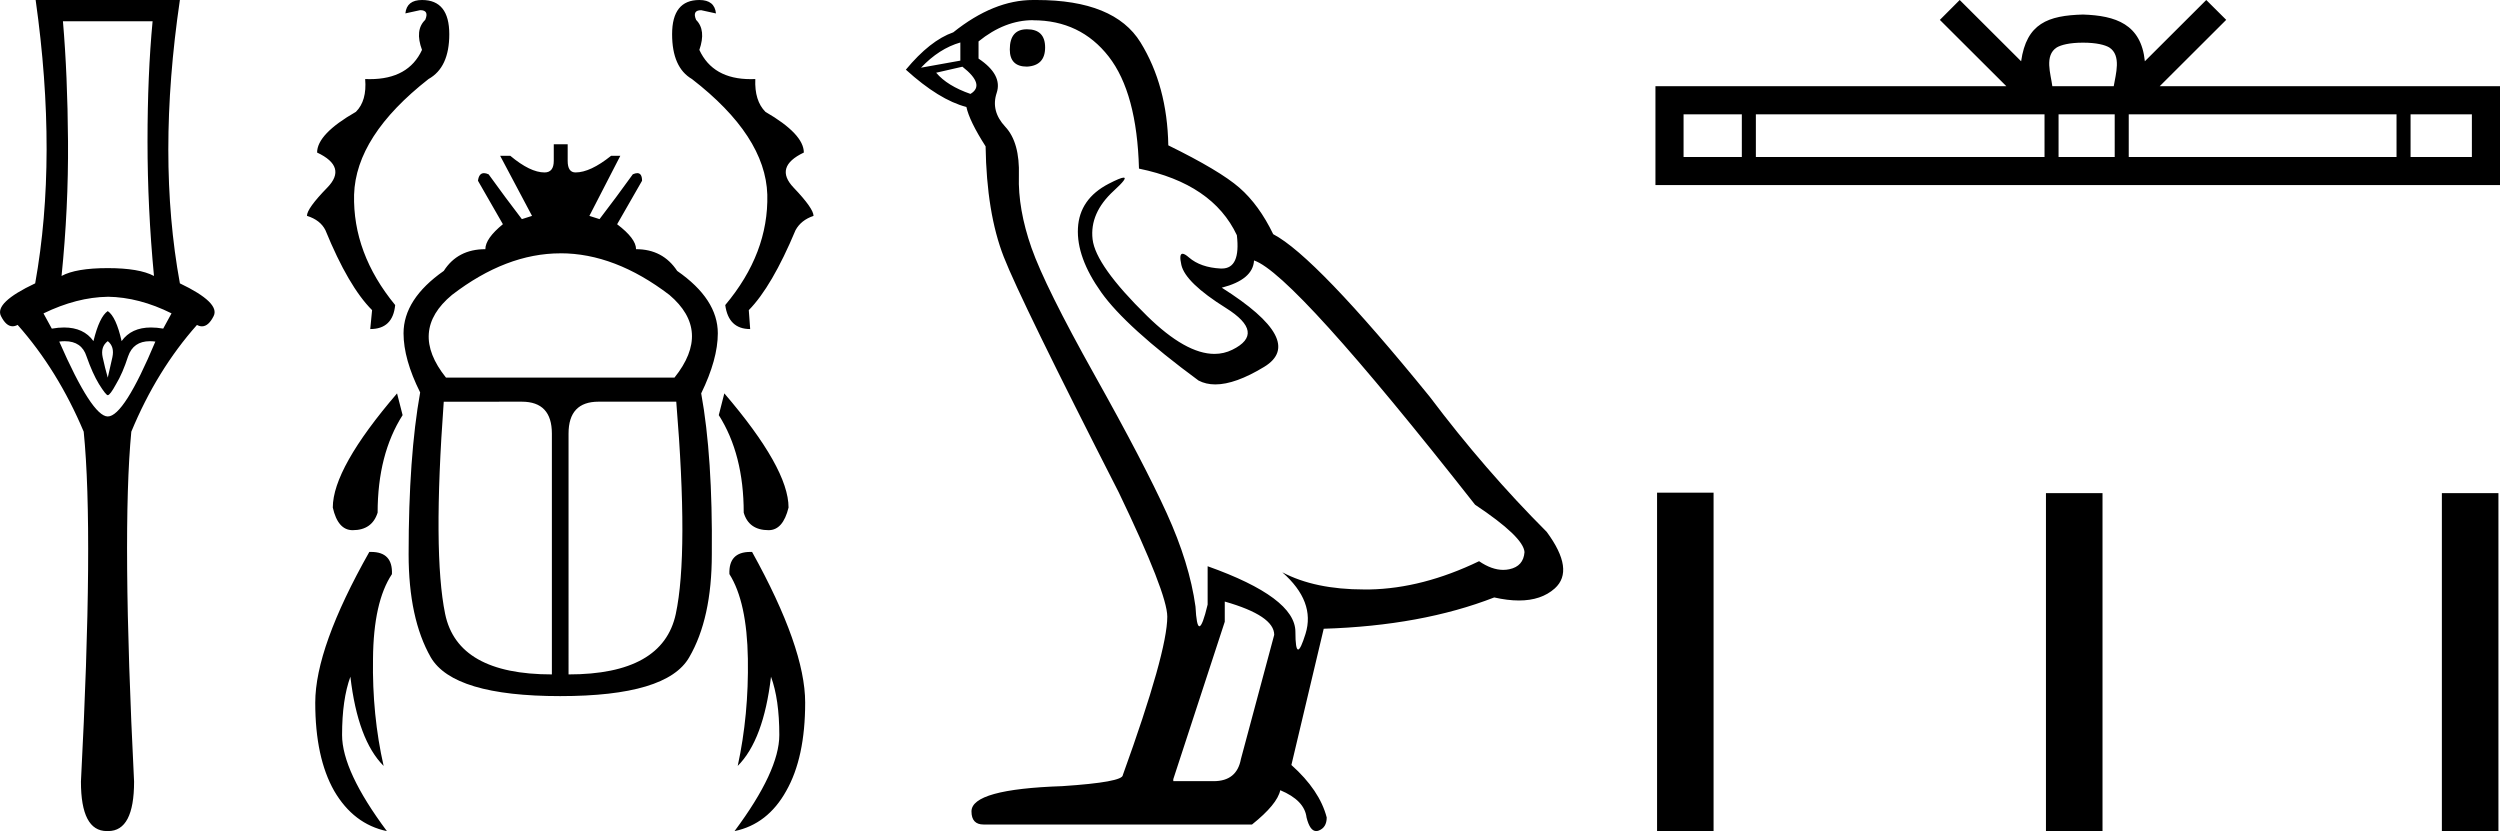 <svg xmlns="http://www.w3.org/2000/svg" width="54.147" height="18"><path d="M3.305.46q-.11 1.162-.11 2.603 0 1.442.14 2.914-.32-.17-1.001-.17-.69 0-1.001.17.15-1.472.14-2.914-.01-1.441-.11-2.602zm-.971 5.967q.68.01 1.381.36l-.18.33q-.141-.024-.265-.024-.426 0-.636.295-.12-.53-.3-.65-.18.12-.31.65-.21-.295-.637-.295-.123 0-.265.025l-.18-.33q.721-.35 1.392-.36zm0 .961q.15.12.1.35-.05.23-.1.441-.06-.21-.11-.44t.11-.35zm.912.002q.056 0 .119.008-.68 1.622-1.031 1.622-.34 0-1.051-1.622.064-.008.121-.008.366 0 .47.329.13.37.27.6.15.24.19.24.05 0 .18-.24.14-.23.26-.6.113-.329.472-.329zM.772 0q.48 3.404-.01 6.137-.89.42-.74.71.11.22.251.22.052 0 .109-.03.87.982 1.431 2.313.22 2.193-.06 7.579 0 1.071.56 1.071h.031q.56 0 .56-1.071-.27-5.386-.06-7.579.551-1.331 1.422-2.312.056.03.108.03.142 0 .252-.22.15-.29-.73-.711-.501-2.733 0-6.137zM9.14 0q-.33 0-.36.29L9.1.22q.2 0 .11.21-.23.22-.07.651-.292.633-1.129.633l-.102-.002q.04.47-.2.71-.841.481-.841.882.66.31.22.76-.44.451-.44.611.29.09.4.31.5 1.222 1.011 1.732l-.04.41q.49 0 .54-.52-.92-1.12-.89-2.392.04-1.272 1.612-2.503.45-.25.45-.971 0-.741-.59-.741zm6.007 0q-.59 0-.59.74 0 .722.43.972 1.592 1.231 1.632 2.503.03 1.271-.911 2.392.07.52.54.52l-.03-.41q.501-.51 1.012-1.731.12-.22.39-.31 0-.161-.43-.611-.431-.451.22-.761 0-.4-.831-.881-.24-.24-.22-.711l-.1.002q-.819 0-1.112-.633.15-.43-.07-.65-.09-.21.11-.21l.32.07Q15.478 0 15.148 0zM12.14 5.486q1.176 0 2.358.901.92.781.11 1.792H9.66q-.81-1.011.13-1.792 1.172-.9 2.348-.9zM8.6 8.52q-1.392 1.622-1.392 2.473.11.49.43.49.421 0 .541-.38 0-1.261.541-2.112l-.12-.47zm7.088 0l-.12.471q.54.85.54 2.112.11.38.54.38.311 0 .431-.49 0-.85-1.391-2.473zm-4.385.18q.65 0 .65.691v5.216q-2.042 0-2.312-1.311-.27-1.312-.03-4.595zm3.344 0q.27 3.284-.01 4.596-.28 1.311-2.323 1.311V9.39q0-.69.65-.69zm-2.653-5.576v.36q0 .251-.2.251-.31 0-.741-.36h-.22l.69 1.301-.22.07q-.36-.47-.72-.97-.057-.026-.1-.026-.11 0-.131.165l.54.941q-.38.31-.38.541-.6 0-.9.47-.872.611-.872 1.352 0 .56.36 1.281-.25 1.392-.25 3.504 0 1.392.48 2.233.491.84 2.804.84 2.312 0 2.793-.84.49-.841.49-2.233.02-2.112-.23-3.484.36-.74.36-1.301 0-.74-.88-1.351-.31-.471-.891-.471 0-.23-.41-.54l.54-.942q0-.165-.104-.165-.04 0-.096.025-.36.5-.721.971l-.22-.07.67-1.301h-.2q-.45.36-.77.36-.17 0-.17-.25v-.36zm-3.956 8.83h-.039q-1.171 2.073-1.171 3.264 0 1.191.41 1.912.42.72 1.142.871-.971-1.301-.971-2.082 0-.771.18-1.262.16 1.372.72 1.932-.25-1.1-.23-2.322.01-1.232.41-1.832.02-.481-.451-.481zm8.212 0q-.471 0-.452.48.38.601.4 1.833.02 1.221-.22 2.322.56-.56.721-1.932.18.49.18 1.262 0 .78-.97 2.082.72-.15 1.12-.871.41-.72.41-1.912 0-1.191-1.15-3.264h-.039zM22.243.634q-.372 0-.372.438 0 .371.372.371.393-.022.393-.415 0-.394-.393-.394zM20.8.92v.393l-.852.153q.393-.415.852-.546zm.044.524q.503.394.175.59-.503-.175-.743-.459l.568-.13zm1.53-1.005q1.027 0 1.64.787.611.786.655 2.426 1.596.328 2.12 1.442.085.722-.325.722h-.024q-.437-.022-.689-.24-.091-.08-.138-.08-.081 0-.026.243.088.383.962.93.874.546.142.906-.182.09-.387.09-.622 0-1.46-.822-1.115-1.093-1.18-1.661-.066-.568.459-1.05.312-.285.214-.285-.067 0-.324.133-.633.328-.666.961-.033.634.503 1.388.535.754 2.109 1.913.16.084.364.084.432 0 1.057-.38.918-.556-.918-1.715.677-.175.699-.59.852.284 4.787 5.29 1.05.699 1.071 1.027-.022.306-.328.371-.065.014-.133.014-.248 0-.523-.188-1.224.59-2.371.612h-.12q-1.067 0-1.771-.372.721.634.503 1.333-.106.34-.16.34-.059 0-.059-.383 0-.744-1.901-1.421v.83q-.112.47-.179.47-.062 0-.084-.426-.13-.94-.623-2.022-.492-1.082-1.563-2.994-1.07-1.913-1.366-2.754-.295-.842-.273-1.563.022-.722-.295-1.06-.317-.34-.186-.733.131-.393-.393-.743V.897q.568-.46 1.18-.46zm4.153 12.59q1.071.306 1.071.721l-.721 2.689q-.088.48-.59.48h-.875v-.043l1.115-3.41v-.437zM22.453 0h-.079q-.852 0-1.727.7-.502.175-1.027.809.721.655 1.311.808.066.306.416.853.022 1.443.393 2.393.372.951 2.492 5.104 1.05 2.186 1.05 2.689 0 .765-.963 3.431 0 .153-1.311.24-1.967.066-1.967.547 0 .284.262.284h5.814q.547-.437.612-.743.525.219.569.59.073.295.209.295.025 0 .053-.01.175-.066.175-.285-.153-.59-.765-1.136l.7-2.951q2.12-.066 3.693-.678.292.066.535.066.485 0 .777-.262.437-.394-.175-1.224-1.334-1.334-2.536-2.93-2.47-3.038-3.388-3.518-.306-.634-.732-1.006-.426-.371-1.54-.918-.023-1.29-.602-2.23Q24.136 0 22.453 0zm22.662.924c.297 0 .476.05.568.103.27.172.14.583.098.84h-1.33c-.033-.263-.178-.664.097-.84.093-.053.271-.103.567-.103zm-7.389 1.552V3.4h-1.262v-.924zm6.556 0V3.4H38.03v-.924zm1.52 0V3.4h-1.216v-.924zm6.104 0V3.4h-5.8v-.924zm1.632 0V3.4H52.21v-.924zM42.445 0l-.43.431 1.44 1.436h-7.6v2.142h18.292V1.867h-7.37L48.217.43 47.785 0l-1.33 1.327c-.08-.804-.632-.989-1.34-1.012-.758.02-1.223.192-1.34 1.012L42.445 0zM35.89 10.67V18h1.224v-7.33zm8.423.01V18h1.225v-7.32zm8.575 0V18h1.225v-7.32z"/></svg>